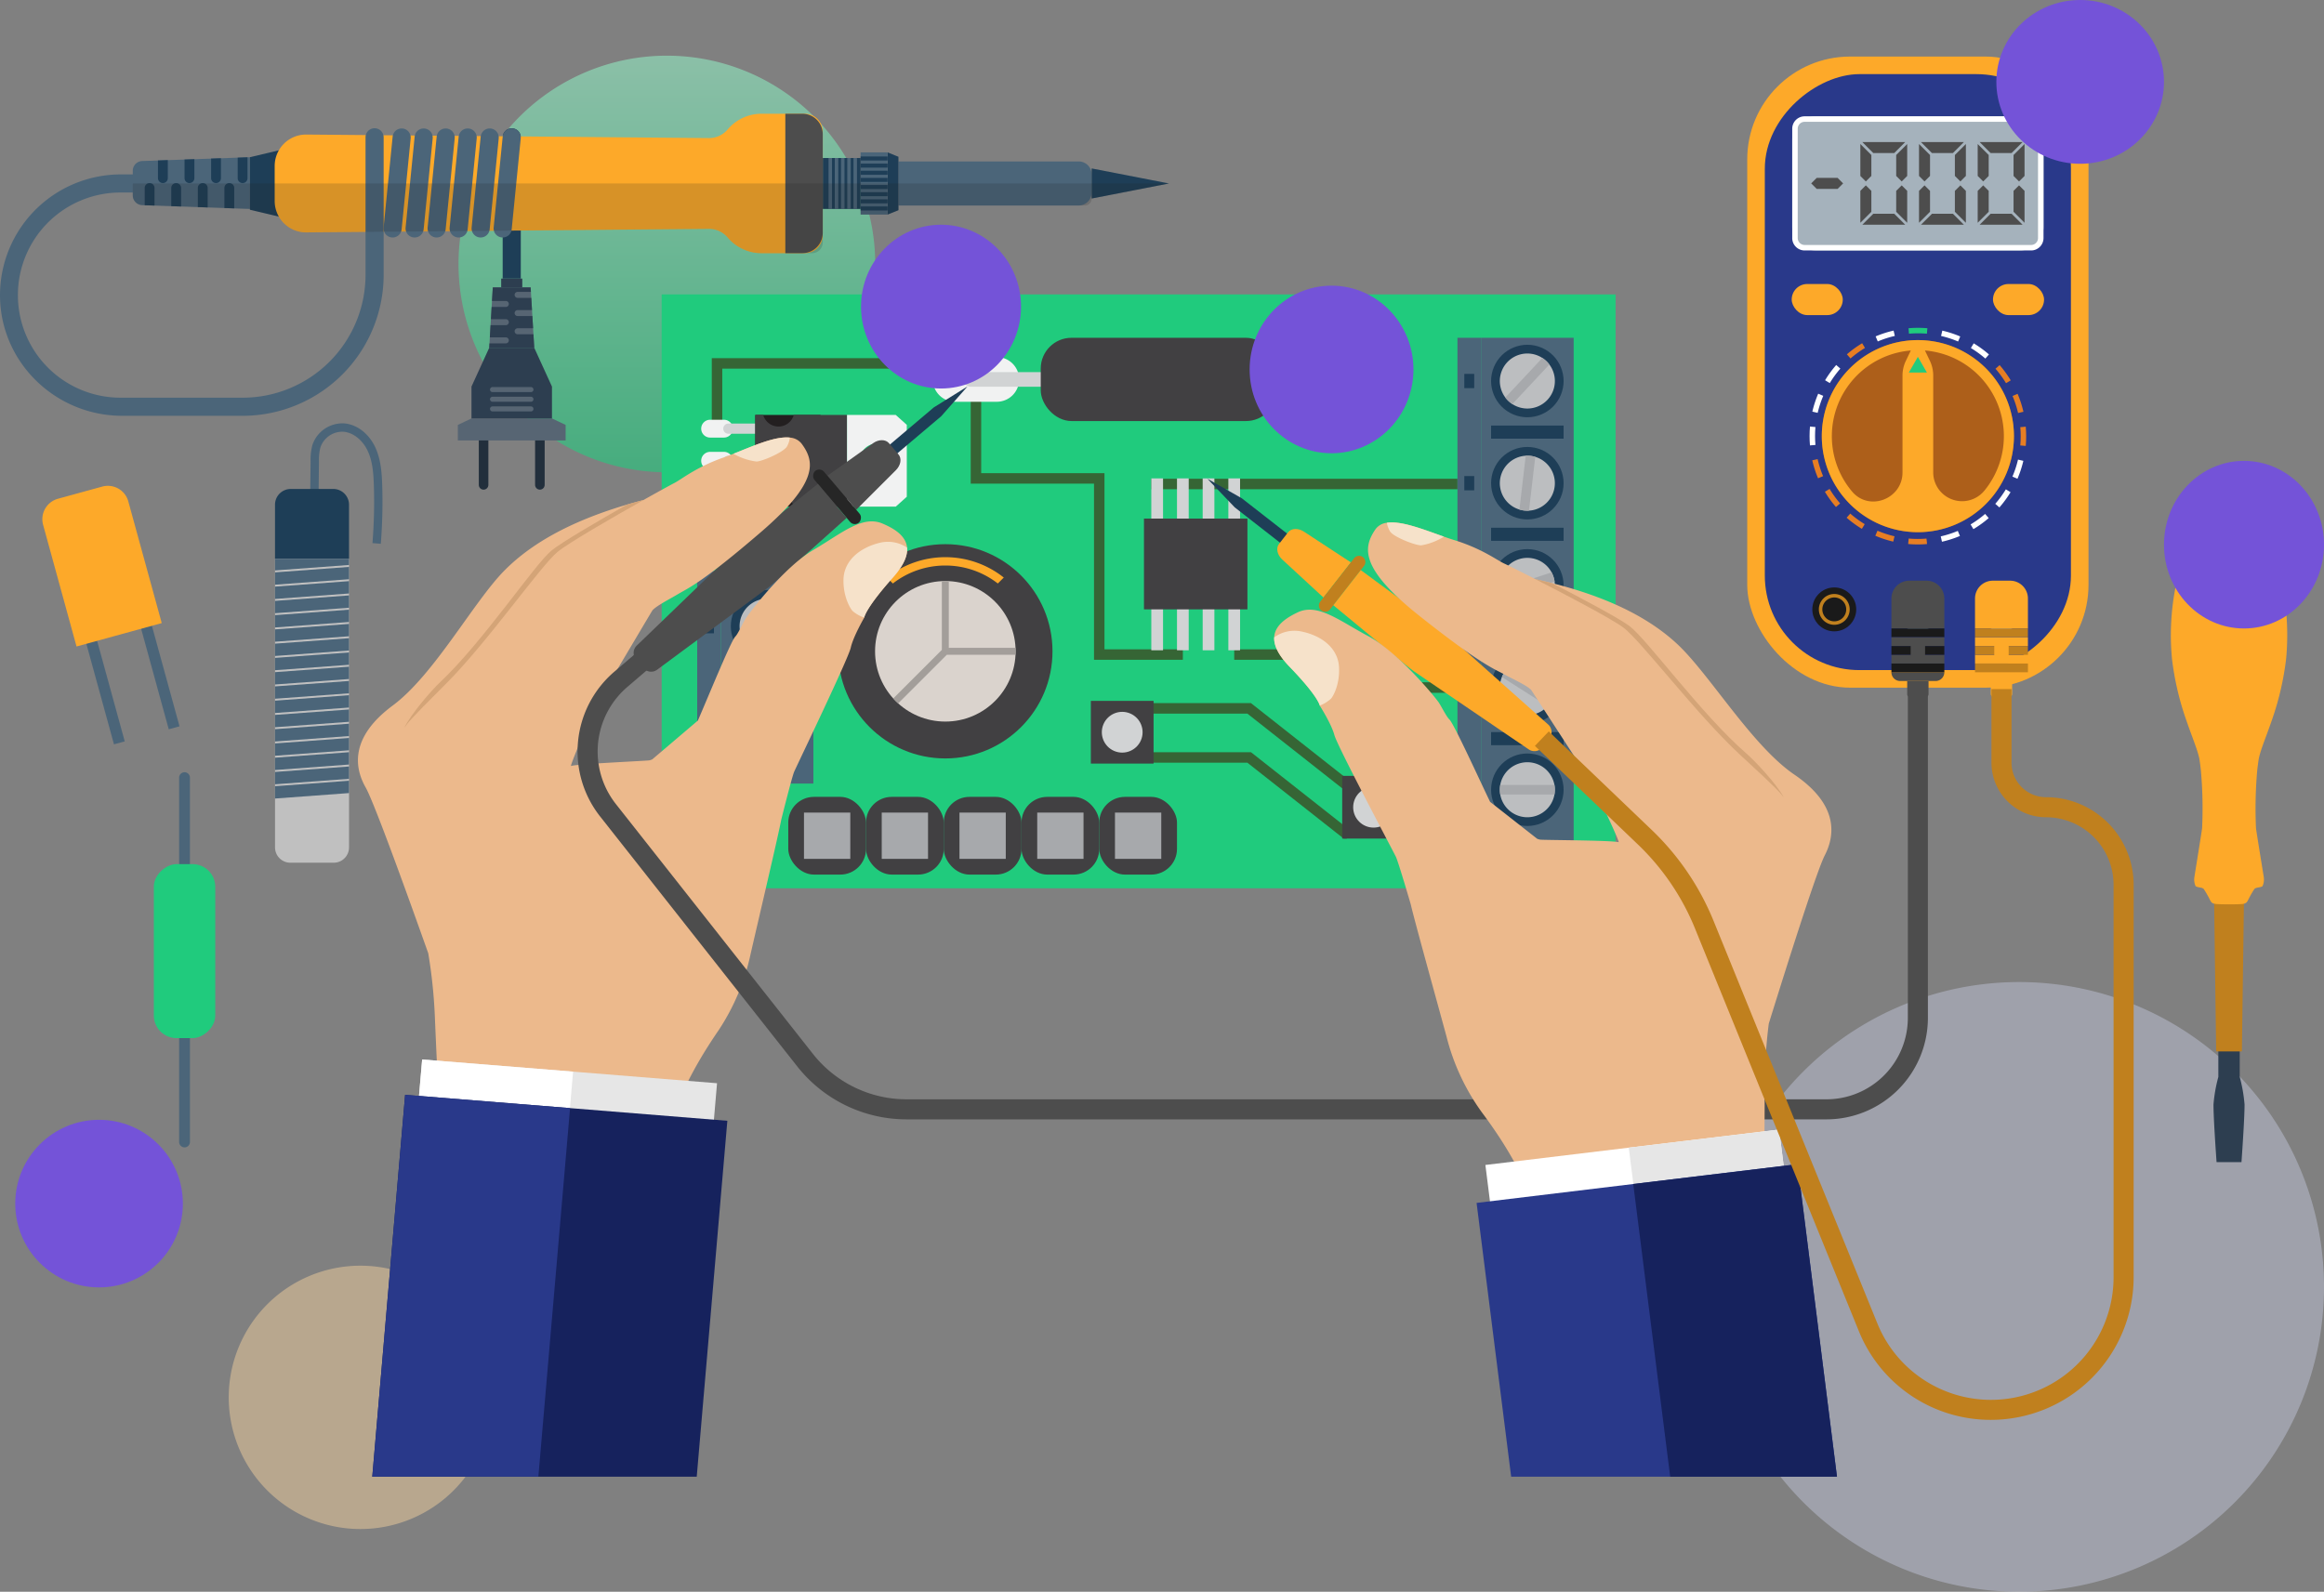 <svg xmlns="http://www.w3.org/2000/svg" xmlns:xlink="http://www.w3.org/1999/xlink" width="610" height="417.904" viewBox="0 0 610 417.904">
  <rect x="0" y="0" width="610" height="417.904" fill="#808080" stroke="none"/>
  <defs>
    <linearGradient id="linear-gradient" x1="0.5" x2="0.5" y2="1" gradientUnits="objectBoundingBox">
      <stop offset="0" stop-color="#93eac2"/>
      <stop offset="1" stop-color="#20cb7d"/>
    </linearGradient>
  </defs>
  <g id="Grupo_163373" data-name="Grupo 163373" transform="translate(-495 -1354.764)">
    <g id="Grupo_163372" data-name="Grupo 163372">
      <path id="Trazado_271446" data-name="Trazado 271446" d="M80.036,0A80.036,80.036,0,1,1,0,80.036,80.036,80.036,0,0,1,80.036,0Z" transform="translate(944.928 1612.597)" fill="#c6cbe2" opacity="0.444" style="mix-blend-mode: multiply;isolation: isolate"/>
      <path id="Trazado_271447" data-name="Trazado 271447" d="M54.689,0A54.689,54.689,0,1,1,0,54.689,54.689,54.689,0,0,1,54.689,0Z" transform="translate(615.349 1369.382)" opacity="0.6" fill="url(#linear-gradient)" style="mix-blend-mode: multiply;isolation: isolate"/>
      <path id="Trazado_271448" data-name="Trazado 271448" d="M34.57,0A34.57,34.57,0,1,1,0,34.57,34.57,34.57,0,0,1,34.57,0Z" transform="translate(555.038 1687.063)" fill="#fed9a0" opacity="0.444" style="mix-blend-mode: multiply;isolation: isolate"/>
    </g>
    <g id="Grupo_163204" data-name="Grupo 163204" transform="translate(0 -21.236)">
      <g id="Grupo_163124" data-name="Grupo 163124" transform="translate(495 1390.849)">
        <g id="Grupo_163128" data-name="Grupo 163128" transform="translate(458.612)">
          <rect id="Rectángulo_299387" data-name="Rectángulo 299387" width="89.576" height="165.696" rx="27" fill="#fda929"/>
          <rect id="Rectángulo_299388" data-name="Rectángulo 299388" width="156.47" height="80.349" rx="24.825" transform="translate(84.963 4.613) rotate(90)" fill="#29398a"/>
          <circle id="Elipse_6496" data-name="Elipse 6496" cx="5.763" cy="5.763" r="5.763" transform="translate(17.082 139.38)" fill="#1a1a1a"/>
          <path id="Trazado_271096" data-name="Trazado 271096" d="M943.146,759.865a4.045,4.045,0,1,0,4.046,4.044A4.045,4.045,0,0,0,943.146,759.865Zm0,7.179a3.134,3.134,0,1,1,3.136-3.135A3.135,3.135,0,0,1,943.146,767.044Z" transform="translate(-920.3 -618.766)" fill="#c0801e"/>
          <circle id="Elipse_6497" data-name="Elipse 6497" cx="5.763" cy="5.763" r="5.763" transform="translate(39.025 139.38)" fill="#9cc4e4"/>
          <circle id="Elipse_6498" data-name="Elipse 6498" cx="5.763" cy="5.763" r="5.763" transform="translate(60.967 139.38)" fill="#9cc4e4"/>
          <rect id="Rectángulo_299389" data-name="Rectángulo 299389" width="13.404" height="8.165" rx="4.082" transform="translate(11.671 59.715)" fill="#fda929"/>
          <rect id="Rectángulo_299390" data-name="Rectángulo 299390" width="13.404" height="8.165" rx="4.082" transform="translate(64.504 59.715)" fill="#fda929"/>
          <circle id="Elipse_6499" data-name="Elipse 6499" cx="25.215" cy="25.215" r="25.215" transform="translate(19.572 74.442)" fill="#ad5f1a"/>
          <path id="Trazado_271097" data-name="Trazado 271097" d="M986.132,733.766c-.838,0-1.684-.037-2.515-.111l.127-1.435a27.274,27.274,0,0,0,4.679.009l.085.716.053.719C987.744,733.732,986.932,733.766,986.132,733.766Z" transform="translate(-941.376 -605.677)" fill="#e77e23"/>
          <path id="Trazado_271098" data-name="Trazado 271098" d="M1000.177,731.252l-.318-1.405a26.831,26.831,0,0,0,4.476-1.437l.559,1.328A28.332,28.332,0,0,1,1000.177,731.252Z" transform="translate(-949.066 -603.873)" fill="#fff"/>
          <path id="Trazado_271099" data-name="Trazado 271099" d="M971.947,731.176a28.321,28.321,0,0,1-4.708-1.544l.567-1.324a26.893,26.893,0,0,0,4.469,1.465Z" transform="translate(-933.622 -603.825)" fill="#e77e23"/>
          <path id="Trazado_271100" data-name="Trazado 271100" d="M1015.474,723.94l-.74-1.236a27.046,27.046,0,0,0,3.81-2.756l.943,1.089A28.508,28.508,0,0,1,1015.474,723.94Z" transform="translate(-956.109 -599.867)" fill="#fff"/>
          <path id="Trazado_271101" data-name="Trazado 271101" d="M956.943,723.78a28.572,28.572,0,0,1-4-2.922l.947-1.085a27.157,27.157,0,0,0,3.8,2.774Z" transform="translate(-926.853 -599.784)" fill="#e77e23"/>
          <path id="Trazado_271102" data-name="Trazado 271102" d="M1028.121,712.441l-1.084-.948a27.256,27.256,0,0,0,2.778-3.8l1.233.747A28.717,28.717,0,0,1,1028.121,712.441Z" transform="translate(-961.934 -594.067)" fill="#fff"/>
          <path id="Trazado_271103" data-name="Trazado 271103" d="M945.013,712.23a28.579,28.579,0,0,1-2.906-4.011l1.236-.74a27.039,27.039,0,0,0,2.76,3.807Z" transform="translate(-921.723 -593.963)" fill="#e77e23"/>
          <path id="Trazado_271104" data-name="Trazado 271104" d="M1036.909,697.89l-1.324-.568a26.949,26.949,0,0,0,1.469-4.467l1.4.328A28.421,28.421,0,0,1,1036.909,697.89Z" transform="translate(-965.981 -587.039)" fill="#fff"/>
          <path id="Trazado_271105" data-name="Trazado 271105" d="M937.333,697.642a28.414,28.414,0,0,1-1.519-4.715l1.405-.32a26.911,26.911,0,0,0,1.441,4.475Z" transform="translate(-918.744 -586.922)" fill="#e77e23"/>
          <path id="Trazado_271106" data-name="Trazado 271106" d="M1040.945,681.5l-1.435-.128c.072-.8.108-1.61.108-2.412,0-.757-.032-1.528-.1-2.292l-.008-.1,1.435-.123.009.1c.067.805.1,1.617.1,2.414C1041.059,679.8,1041.021,680.659,1040.945,681.5Z" transform="translate(-967.84 -579.271)" fill="#e77e23"/>
          <path id="Trazado_271107" data-name="Trazado 271107" d="M934.562,681.324l0-.051c-.067-.8-.1-1.615-.1-2.412,0-.83.036-1.668.108-2.49L936,676.5c-.068.78-.1,1.575-.1,2.364,0,.757.033,1.528.1,2.292l0,.049Z" transform="translate(-918.101 -579.235)" fill="#fff"/>
          <path id="Trazado_271108" data-name="Trazado 271108" d="M1037.1,665.094a26.94,26.94,0,0,0-1.449-4.472l1.326-.562a28.35,28.35,0,0,1,1.527,4.712Z" transform="translate(-966.013 -571.512)" fill="#e77e23"/>
          <path id="Trazado_271109" data-name="Trazado 271109" d="M937.249,665.024l-1.4-.325a28.335,28.335,0,0,1,1.54-4.71l1.325.567A26.9,26.9,0,0,0,937.249,665.024Z" transform="translate(-918.759 -571.478)" fill="#fff"/>
          <path id="Trazado_271110" data-name="Trazado 271110" d="M1029.917,650.491a27.071,27.071,0,0,0-2.766-3.8l1.087-.946a28.431,28.431,0,0,1,2.913,4.005Z" transform="translate(-961.988 -564.734)" fill="#e77e23"/>
          <path id="Trazado_271111" data-name="Trazado 271111" d="M943.438,650.431l-1.233-.744a28.581,28.581,0,0,1,2.919-4l1.086.946A27.228,27.228,0,0,0,943.438,650.431Z" transform="translate(-921.77 -564.706)" fill="#fff"/>
          <path id="Trazado_271112" data-name="Trazado 271112" d="M1018.676,638.887a27.214,27.214,0,0,0-3.8-2.768l.744-1.234a28.69,28.69,0,0,1,4,2.915Z" transform="translate(-956.175 -559.593)" fill="#fff"/>
          <path id="Trazado_271113" data-name="Trazado 271113" d="M954.02,638.836l-.945-1.088a28.514,28.514,0,0,1,4.007-2.911l.742,1.235A27.025,27.025,0,0,0,954.02,638.836Z" transform="translate(-926.916 -559.57)" fill="#e77e23"/>
          <path id="Trazado_271114" data-name="Trazado 271114" d="M1004.486,631.4a26.835,26.835,0,0,0-4.471-1.457l.325-1.4a28.33,28.33,0,0,1,4.71,1.536Z" transform="translate(-949.14 -556.589)" fill="#fff"/>
          <path id="Trazado_271115" data-name="Trazado 271115" d="M967.959,631.38l-.562-1.326a28.342,28.342,0,0,1,4.715-1.523l.321,1.4A26.9,26.9,0,0,0,967.959,631.38Z" transform="translate(-933.697 -556.584)" fill="#fff"/>
          <path id="Trazado_271116" data-name="Trazado 271116" d="M983.912,628.7l-.122-1.436.08-.006a28.681,28.681,0,0,1,4.872.006l-.125,1.435a27.215,27.215,0,0,0-4.631-.005Z" transform="translate(-941.458 -555.936)" fill="#20cb7d"/>
          <path id="Trazado_271117" data-name="Trazado 271117" d="M965.787,633.271A25.214,25.214,0,1,0,991,658.485,25.21,25.21,0,0,0,965.787,633.271Zm-22.579,25.214A22.562,22.562,0,0,1,963.927,636l-1.3,2.726a8.853,8.853,0,0,0-.876,3.836v25.457c0,6.961-8.736,10.339-13.227,5.019A22.477,22.477,0,0,1,943.208,658.485Zm40.075,14.263a7.574,7.574,0,0,1-13.469-4.742V642.56a8.96,8.96,0,0,0-.867-3.836L967.638,636a22.568,22.568,0,0,1,15.646,36.75Z" transform="translate(-920.997 -558.829)" fill="#fda929"/>
          <path id="Rectángulo_299391" data-name="Rectángulo 299391" d="M6.191,0H29.029a6.192,6.192,0,0,1,6.192,6.192V59.767a6.192,6.192,0,0,1-6.192,6.192H6.192A6.192,6.192,0,0,1,0,59.767V6.191A6.191,6.191,0,0,1,6.191,0Z" transform="translate(77.767 15.689) rotate(90)" fill="#a5b2bc"/>
          <path id="Trazado_271118" data-name="Trazado 271118" d="M988.519,521.69H929.08a3.259,3.259,0,0,0-3.256,3.257v28.7a3.26,3.26,0,0,0,3.256,3.261h59.439a3.261,3.261,0,0,0,3.261-3.261v-28.7A3.26,3.26,0,0,0,988.519,521.69Zm1.82,31.958a1.822,1.822,0,0,1-1.82,1.82H929.085a1.819,1.819,0,0,1-1.82-1.82v-28.7a1.815,1.815,0,0,1,1.82-1.815h59.435a1.818,1.818,0,0,1,1.82,1.815Z" transform="translate(-914.014 -506)" fill="#fff"/>
          <path id="Trazado_271119" data-name="Trazado 271119" d="M983.935,645.757l2.38-4.122,2.38,4.122Z" transform="translate(-941.527 -562.789)" fill="#20cb7d"/>
          <g id="Grupo_163127" data-name="Grupo 163127" transform="translate(16.789 22.447)">
            <path id="Trazado_271120" data-name="Trazado 271120" d="M942.216,552.392h-5.493l-1.444,1.444,1.444,1.444h5.493l1.444-1.444Z" transform="translate(-935.279 -542.982)" fill="#4d4d4d"/>
            <g id="Grupo_163124-2" data-name="Grupo 163124" transform="translate(43.702)">
              <path id="Trazado_271121" data-name="Trazado 271121" d="M1019.722,545.323l1.444-1.444v-5.493l-2.888-2.888v8.381Z" transform="translate(-1018.278 -534.984)" fill="#4d4d4d"/>
              <path id="Trazado_271122" data-name="Trazado 271122" d="M1019.254,534.522l2.888,2.888h5.493l2.888-2.888Z" transform="translate(-1018.74 -534.522)" fill="#4d4d4d"/>
              <path id="Trazado_271123" data-name="Trazado 271123" d="M1027.635,570.262h-5.493l-2.888,2.888h11.269Z" transform="translate(-1018.74 -551.443)" fill="#4d4d4d"/>
              <path id="Trazado_271124" data-name="Trazado 271124" d="M1021.166,557.555l-1.444-1.444-1.444,1.444v8.381l2.888-2.888Z" transform="translate(-1018.278 -544.743)" fill="#4d4d4d"/>
              <path id="Trazado_271125" data-name="Trazado 271125" d="M1036.148,543.879l1.444,1.444,1.444-1.444V535.5l-2.888,2.888Z" transform="translate(-1026.739 -534.984)" fill="#4d4d4d"/>
              <path id="Trazado_271126" data-name="Trazado 271126" d="M1037.592,556.111l-1.444,1.444v5.493l2.888,2.888v-8.381Z" transform="translate(-1026.739 -544.743)" fill="#4d4d4d"/>
            </g>
            <g id="Grupo_163125" data-name="Grupo 163125" transform="translate(28.301)">
              <path id="Trazado_271127" data-name="Trazado 271127" d="M990.472,545.323l1.444-1.444v-5.493l-2.888-2.888v8.381Z" transform="translate(-989.028 -534.984)" fill="#4d4d4d"/>
              <path id="Trazado_271128" data-name="Trazado 271128" d="M990,534.522l2.888,2.888h5.493l2.888-2.888Z" transform="translate(-989.49 -534.522)" fill="#4d4d4d"/>
              <path id="Trazado_271129" data-name="Trazado 271129" d="M998.386,570.262h-5.493L990,573.15h11.269Z" transform="translate(-989.49 -551.443)" fill="#4d4d4d"/>
              <path id="Trazado_271130" data-name="Trazado 271130" d="M991.916,557.555l-1.444-1.444-1.444,1.444v8.381l2.888-2.888Z" transform="translate(-989.028 -544.743)" fill="#4d4d4d"/>
              <path id="Trazado_271131" data-name="Trazado 271131" d="M1006.9,543.879l1.444,1.444,1.444-1.444V535.5l-2.888,2.888Z" transform="translate(-997.489 -534.984)" fill="#4d4d4d"/>
              <path id="Trazado_271132" data-name="Trazado 271132" d="M1008.342,556.111l-1.444,1.444v5.493l2.888,2.888v-8.381Z" transform="translate(-997.489 -544.743)" fill="#4d4d4d"/>
            </g>
            <g id="Grupo_163126" data-name="Grupo 163126" transform="translate(12.9)">
              <path id="Trazado_271133" data-name="Trazado 271133" d="M961.222,545.323l1.444-1.444v-5.493l-2.888-2.888v8.381Z" transform="translate(-959.778 -534.984)" fill="#4d4d4d"/>
              <path id="Trazado_271134" data-name="Trazado 271134" d="M960.755,534.522l2.888,2.888h5.493l2.888-2.888Z" transform="translate(-960.24 -534.522)" fill="#4d4d4d"/>
              <path id="Trazado_271135" data-name="Trazado 271135" d="M969.136,570.262h-5.493l-2.888,2.888h11.269Z" transform="translate(-960.24 -551.443)" fill="#4d4d4d"/>
              <path id="Trazado_271136" data-name="Trazado 271136" d="M962.666,557.555l-1.444-1.444-1.444,1.444v8.381l2.888-2.888Z" transform="translate(-959.778 -544.743)" fill="#4d4d4d"/>
              <path id="Trazado_271137" data-name="Trazado 271137" d="M977.648,543.879l1.444,1.444,1.444-1.444V535.5l-2.888,2.888Z" transform="translate(-968.239 -534.984)" fill="#4d4d4d"/>
              <path id="Trazado_271138" data-name="Trazado 271138" d="M979.093,556.111l-1.444,1.444v5.493l2.888,2.888v-8.381Z" transform="translate(-968.239 -544.743)" fill="#4d4d4d"/>
            </g>
          </g>
          <path id="Rectángulo_299392" data-name="Rectángulo 299392" d="M4.675,0H9.212a4.675,4.675,0,0,1,4.675,4.675v7.867a0,0,0,0,1,0,0H0a0,0,0,0,1,0,0V4.675A4.675,4.675,0,0,1,4.675,0Z" transform="translate(59.787 137.608)" fill="#fda929"/>
          <rect id="Rectángulo_299393" data-name="Rectángulo 299393" width="13.887" height="2.293" transform="translate(59.787 150.15)" fill="#c0801e"/>
          <rect id="Rectángulo_299394" data-name="Rectángulo 299394" width="13.887" height="2.293" transform="translate(59.787 152.479)" fill="#fda929"/>
          <rect id="Rectángulo_299395" data-name="Rectángulo 299395" width="13.887" height="2.293" transform="translate(59.787 157.064)" fill="#fda929"/>
          <path id="Rectángulo_299396" data-name="Rectángulo 299396" d="M0,0H13.887a0,0,0,0,1,0,0V0a2.293,2.293,0,0,1-2.293,2.293h-9.3A2.293,2.293,0,0,1,0,0V0A0,0,0,0,1,0,0Z" transform="translate(59.787 161.65)" fill="#fda929"/>
          <rect id="Rectángulo_299397" data-name="Rectángulo 299397" width="13.887" height="2.293" transform="translate(59.787 154.772)" fill="#c0801e"/>
          <rect id="Rectángulo_299398" data-name="Rectángulo 299398" width="13.887" height="2.293" transform="translate(59.787 159.357)" fill="#c0801e"/>
          <rect id="Rectángulo_299399" data-name="Rectángulo 299399" width="3.777" height="2.973" transform="translate(64.842 154.432)" fill="#fda929"/>
          <path id="Rectángulo_299400" data-name="Rectángulo 299400" d="M0,0H5.6a0,0,0,0,1,0,0V3.395a.873.873,0,0,1-.873.873H.873A.873.873,0,0,1,0,3.395V0A0,0,0,0,1,0,0Z" transform="translate(63.93 163.942)" fill="#fda929"/>
          <path id="Rectángulo_299401" data-name="Rectángulo 299401" d="M4.675,0H9.212a4.675,4.675,0,0,1,4.675,4.675v7.867a0,0,0,0,1,0,0H0a0,0,0,0,1,0,0V4.675A4.675,4.675,0,0,1,4.675,0Z" transform="translate(37.844 137.608)" fill="#4d4d4d"/>
          <rect id="Rectángulo_299402" data-name="Rectángulo 299402" width="13.887" height="2.293" transform="translate(37.844 150.15)" fill="#1a1a1a"/>
          <rect id="Rectángulo_299403" data-name="Rectángulo 299403" width="13.887" height="2.293" transform="translate(37.844 152.479)" fill="#4d4d4d"/>
          <rect id="Rectángulo_299404" data-name="Rectángulo 299404" width="13.887" height="2.293" transform="translate(37.844 157.064)" fill="#4d4d4d"/>
          <path id="Rectángulo_299405" data-name="Rectángulo 299405" d="M0,0H13.887a0,0,0,0,1,0,0V0a2.293,2.293,0,0,1-2.293,2.293h-9.3A2.293,2.293,0,0,1,0,0V0A0,0,0,0,1,0,0Z" transform="translate(37.844 161.65)" fill="#4d4d4d"/>
          <rect id="Rectángulo_299406" data-name="Rectángulo 299406" width="13.887" height="2.293" transform="translate(37.844 154.772)" fill="#1a1a1a"/>
          <rect id="Rectángulo_299407" data-name="Rectángulo 299407" width="13.887" height="2.293" transform="translate(37.844 159.357)" fill="#1a1a1a"/>
          <rect id="Rectángulo_299408" data-name="Rectángulo 299408" width="3.777" height="2.973" transform="translate(42.899 154.432)" fill="#4d4d4d"/>
          <path id="Rectángulo_299409" data-name="Rectángulo 299409" d="M0,0H5.6a0,0,0,0,1,0,0V3.46a.808.808,0,0,1-.808.808H.808A.808.808,0,0,1,0,3.46V0A0,0,0,0,1,0,0Z" transform="translate(41.988 163.942)" fill="#4d4d4d"/>
        </g>
        <g id="Grupo_163163" data-name="Grupo 163163" transform="translate(173.673 62.447)">
          <rect id="Rectángulo_299410" data-name="Rectángulo 299410" width="250.382" height="155.916" transform="translate(0 0)" fill="#20cb7d"/>
          <g id="Grupo_163131" data-name="Grupo 163131" transform="translate(9.326 72.625)">
            <rect id="Rectángulo_299411" data-name="Rectángulo 299411" width="24.305" height="55.796" transform="translate(6.191)" fill="#4b6579"/>
            <rect id="Rectángulo_299412" data-name="Rectángulo 299412" width="6.191" height="55.796" fill="#4b6579"/>
            <rect id="Rectángulo_299413" data-name="Rectángulo 299413" width="19.031" height="3.439" transform="translate(8.828 26.179)" fill="#1e3e57"/>
            <circle id="Elipse_6500" data-name="Elipse 6500" cx="9.515" cy="9.515" r="9.515" transform="translate(8.828 4.969)" fill="#1e3e57"/>
            <circle id="Elipse_6501" data-name="Elipse 6501" cx="9.515" cy="9.515" r="9.515" transform="translate(8.828 31.796)" fill="#1e3e57"/>
            <g id="Grupo_163129" data-name="Grupo 163129" transform="translate(11.125 7.266)">
              <path id="Trazado_271139" data-name="Trazado 271139" d="M413.985,764.988a7.128,7.128,0,0,1,.69,1.061,7.224,7.224,0,0,1-11.2,8.765,7.3,7.3,0,0,1-1.554-1.987,7.224,7.224,0,0,1,11.2-8.765A7.085,7.085,0,0,1,413.985,764.988Z" transform="translate(-401.078 -762.22)" fill="#bcbec0"/>
              <path id="Trazado_271140" data-name="Trazado 271140" d="M414.74,766.645a7.131,7.131,0,0,1,.69,1.061l-11.2,8.765a7.307,7.307,0,0,1-1.554-1.987l11.2-8.765A7.093,7.093,0,0,1,414.74,766.645Z" transform="translate(-401.833 -763.877)" fill="#a7a9ac"/>
            </g>
            <g id="Grupo_163130" data-name="Grupo 163130" transform="translate(11.123 34.09)">
              <path id="Trazado_271141" data-name="Trazado 271141" d="M414.725,823.674a7.14,7.14,0,0,1-.672,1.073,7.224,7.224,0,0,1-12.665-6.477,7.309,7.309,0,0,1,1.148-2.246A7.224,7.224,0,0,1,415.2,822.5,7.071,7.071,0,0,1,414.725,823.674Z" transform="translate(-401.074 -813.164)" fill="#bcbec0"/>
              <path id="Trazado_271142" data-name="Trazado 271142" d="M415.007,826.245a7.147,7.147,0,0,1-.672,1.073l-12.665-6.477a7.31,7.31,0,0,1,1.148-2.246l12.665,6.477A7.071,7.071,0,0,1,415.007,826.245Z" transform="translate(-401.356 -815.735)" fill="#a7a9ac"/>
            </g>
            <rect id="Rectángulo_299414" data-name="Rectángulo 299414" width="2.599" height="3.745" transform="translate(1.796 39.439)" fill="#1e3e57"/>
            <rect id="Rectángulo_299415" data-name="Rectángulo 299415" width="2.599" height="3.745" transform="translate(1.796 12.612)" fill="#1e3e57"/>
          </g>
          <g id="Grupo_163132" data-name="Grupo 163132" transform="translate(46.332 65.576)">
            <circle id="Elipse_6502" data-name="Elipse 6502" cx="28.126" cy="28.126" r="28.126" fill="#414042"/>
            <path id="Trazado_271143" data-name="Trazado 271143" d="M489.853,743.7a22.387,22.387,0,0,1,13.775,4.719l1.563-1.563a24.667,24.667,0,0,0-30.679,0l1.563,1.564A22.368,22.368,0,0,1,489.853,743.7Z" transform="translate(-461.727 -738.096)" fill="#fda929"/>
            <circle id="Elipse_6503" data-name="Elipse 6503" cx="18.446" cy="18.446" r="18.446" transform="translate(9.68 9.68)" fill="#dad3cd"/>
            <path id="Trazado_271144" data-name="Trazado 271144" d="M509.771,772.783H491.732L478.976,785.54c-.227-.2-.447-.411-.664-.628s-.426-.436-.628-.664l12.757-12.756,0-18.037a16.671,16.671,0,0,1,1.823,0l0,17.5h17.5A17.918,17.918,0,0,1,509.771,772.783Z" transform="translate(-463.229 -743.743)" fill="#a39e9a"/>
          </g>
          <g id="Grupo_163133" data-name="Grupo 163133" transform="translate(33.23 131.917)">
            <rect id="Rectángulo_299416" data-name="Rectángulo 299416" width="20.407" height="20.407" rx="6.75" fill="#414042"/>
            <rect id="Rectángulo_299417" data-name="Rectángulo 299417" width="12.152" height="12.152" transform="translate(16.279 4.127) rotate(90)" fill="#a7a9ac"/>
          </g>
          <g id="Grupo_163134" data-name="Grupo 163134" transform="translate(53.637 131.917)">
            <rect id="Rectángulo_299418" data-name="Rectángulo 299418" width="20.407" height="20.407" rx="6.75" fill="#414042"/>
            <rect id="Rectángulo_299419" data-name="Rectángulo 299419" width="12.152" height="12.152" transform="translate(16.279 4.127) rotate(90)" fill="#a7a9ac"/>
          </g>
          <g id="Grupo_163135" data-name="Grupo 163135" transform="translate(74.043 131.917)">
            <rect id="Rectángulo_299420" data-name="Rectángulo 299420" width="20.407" height="20.407" rx="6.75" fill="#414042"/>
            <rect id="Rectángulo_299421" data-name="Rectángulo 299421" width="12.152" height="12.152" transform="translate(16.279 4.127) rotate(90)" fill="#a7a9ac"/>
          </g>
          <g id="Grupo_163136" data-name="Grupo 163136" transform="translate(94.45 131.917)">
            <rect id="Rectángulo_299422" data-name="Rectángulo 299422" width="20.407" height="20.407" rx="6.75" fill="#414042"/>
            <rect id="Rectángulo_299423" data-name="Rectángulo 299423" width="12.152" height="12.152" transform="translate(16.279 4.127) rotate(90)" fill="#a7a9ac"/>
          </g>
          <g id="Grupo_163137" data-name="Grupo 163137" transform="translate(114.856 131.917)">
            <rect id="Rectángulo_299424" data-name="Rectángulo 299424" width="20.407" height="20.407" rx="6.75" fill="#414042"/>
            <rect id="Rectángulo_299425" data-name="Rectángulo 299425" width="12.152" height="12.152" transform="translate(16.279 4.127) rotate(90)" fill="#a7a9ac"/>
          </g>
          <g id="Grupo_163145" data-name="Grupo 163145" transform="translate(112.651 106.716)">
            <g id="Grupo_163140" data-name="Grupo 163140" transform="translate(14.498 0.59)">
              <g id="Grupo_163139" data-name="Grupo 163139">
                <g id="Grupo_163138" data-name="Grupo 163138">
                  <path id="Trazado_271145" data-name="Trazado 271145" d="M603.72,817.036v-2.752h27.533l26.527,20.907-1.7,2.161L630.3,817.036Z" transform="translate(-603.72 -814.284)" fill="#366535"/>
                </g>
              </g>
            </g>
            <g id="Grupo_163144" data-name="Grupo 163144" transform="translate(0 0)">
              <g id="Grupo_163141" data-name="Grupo 163141" transform="translate(14.498 13.469)">
                <path id="Trazado_271146" data-name="Trazado 271146" d="M656.378,861.426h-.793l-.39-.307L630.3,841.5H603.72v-2.751h27.533l23.942,18.87,2.586,2.036Z" transform="translate(-603.72 -838.744)" fill="#366535"/>
              </g>
              <g id="Grupo_163142" data-name="Grupo 163142" transform="translate(65.975 19.69)">
                <rect id="Rectángulo_299426" data-name="Rectángulo 299426" width="16.462" height="16.462" transform="translate(16.462 0) rotate(90)" fill="#414042"/>
                <circle id="Elipse_6504" data-name="Elipse 6504" cx="5.35" cy="5.35" r="5.35" transform="translate(2.881 2.881)" fill="#d1d3d4"/>
              </g>
              <g id="Grupo_163143" data-name="Grupo 163143">
                <rect id="Rectángulo_299427" data-name="Rectángulo 299427" width="16.462" height="16.462" transform="translate(16.462 0) rotate(90)" fill="#414042"/>
                <circle id="Elipse_6505" data-name="Elipse 6505" cx="5.35" cy="5.35" r="5.35" transform="translate(1.216 11.065) rotate(-67)" fill="#d1d3d4"/>
              </g>
            </g>
          </g>
          <g id="Grupo_163147" data-name="Grupo 163147" transform="translate(128.523 48.4)">
            <g id="Grupo_163146" data-name="Grupo 163146">
              <rect id="Rectángulo_299428" data-name="Rectángulo 299428" width="80.359" height="2.751" fill="#366535"/>
            </g>
          </g>
          <g id="Grupo_163148" data-name="Grupo 163148" transform="translate(81.121 22.318)">
            <path id="Trazado_271147" data-name="Trazado 271147" d="M571.983,726.487H548.662V680.236H516.3V652.875h2.751v24.61h32.36v46.251h20.569Z" transform="translate(-516.303 -652.875)" fill="#366535"/>
          </g>
          <g id="Grupo_163149" data-name="Grupo 163149" transform="translate(13.154 16.738)">
            <path id="Trazado_271148" data-name="Trazado 271148" d="M389.971,659.45H387.22V642.278h69.343v2.752H389.971Z" transform="translate(-387.22 -642.278)" fill="#366535"/>
          </g>
          <g id="Grupo_163150" data-name="Grupo 163150" transform="translate(150.283 93.178)">
            <path id="Trazado_271149" data-name="Trazado 271149" d="M709.348,798.869H677.2V790.2H647.654v-2.751h32.3v8.664h29.391Z" transform="translate(-647.654 -787.453)" fill="#366535"/>
          </g>
          <g id="Grupo_163156" data-name="Grupo 163156" transform="translate(208.881 10.282)">
            <rect id="Rectángulo_299429" data-name="Rectángulo 299429" width="24.305" height="133.14" transform="translate(6.191 1.106)" fill="#4b6579"/>
            <rect id="Rectángulo_299430" data-name="Rectángulo 299430" width="6.191" height="133.14" transform="translate(6.191 134.246) rotate(180)" fill="#4b6579"/>
            <rect id="Rectángulo_299431" data-name="Rectángulo 299431" width="19.031" height="3.439" transform="translate(8.828 24.15)" fill="#1e3e57"/>
            <rect id="Rectángulo_299432" data-name="Rectángulo 299432" width="19.031" height="3.439" transform="translate(8.828 50.976)" fill="#1e3e57"/>
            <rect id="Rectángulo_299433" data-name="Rectángulo 299433" width="19.031" height="3.439" transform="translate(8.828 77.803)" fill="#1e3e57"/>
            <rect id="Rectángulo_299434" data-name="Rectángulo 299434" width="19.031" height="3.439" transform="translate(8.828 104.63)" fill="#1e3e57"/>
            <circle id="Elipse_6506" data-name="Elipse 6506" cx="9.515" cy="9.515" r="9.515" transform="translate(5.887 17.548) rotate(-67.236)" fill="#1e3e57"/>
            <circle id="Elipse_6507" data-name="Elipse 6507" cx="9.515" cy="9.515" r="9.515" transform="translate(8.828 29.767)" fill="#1e3e57"/>
            <circle id="Elipse_6508" data-name="Elipse 6508" cx="9.515" cy="9.515" r="9.515" transform="translate(8.828 56.594)" fill="#1e3e57"/>
            <circle id="Elipse_6509" data-name="Elipse 6509" cx="9.515" cy="9.515" r="9.515" transform="translate(8.828 83.421)" fill="#1e3e57"/>
            <circle id="Elipse_6510" data-name="Elipse 6510" cx="9.515" cy="9.515" r="9.515" transform="translate(8.828 110.247)" fill="#1e3e57"/>
            <g id="Grupo_163151" data-name="Grupo 163151" transform="translate(11.125 5.238)">
              <path id="Trazado_271150" data-name="Trazado 271150" d="M782.357,652.458a7.13,7.13,0,0,1-.846-.942,7.224,7.224,0,0,1,9.716-10.39,7.268,7.268,0,0,1,1.842,1.723,7.223,7.223,0,0,1-9.716,10.39A7.121,7.121,0,0,1,782.357,652.458Z" transform="translate(-780.072 -639.964)" fill="#bcbec0"/>
              <path id="Trazado_271151" data-name="Trazado 271151" d="M783.651,653.5a7.154,7.154,0,0,1-.846-.942l9.716-10.39a7.267,7.267,0,0,1,1.842,1.723l-9.716,10.39A7.138,7.138,0,0,1,783.651,653.5Z" transform="translate(-781.366 -641.009)" fill="#a7a9ac"/>
            </g>
            <g id="Grupo_163152" data-name="Grupo 163152" transform="translate(11.12 32.059)">
              <path id="Trazado_271152" data-name="Trazado 271152" d="M786.447,705.3a7.1,7.1,0,0,1-1.239-.255,7.224,7.224,0,0,1,1.651-14.129,7.286,7.286,0,0,1,2.505.293,7.224,7.224,0,0,1-1.651,14.129A7.119,7.119,0,0,1,786.447,705.3Z" transform="translate(-780.063 -690.903)" fill="#bcbec0"/>
              <path id="Trazado_271153" data-name="Trazado 271153" d="M791.073,705.3a7.1,7.1,0,0,1-1.24-.255l1.651-14.129a7.284,7.284,0,0,1,2.505.293l-1.651,14.129A7.119,7.119,0,0,1,791.073,705.3Z" transform="translate(-784.689 -690.903)" fill="#a7a9ac"/>
            </g>
            <g id="Grupo_163153" data-name="Grupo 163153" transform="translate(11.12 58.887)">
              <path id="Trazado_271154" data-name="Trazado 271154" d="M794.152,746.836a7.136,7.136,0,0,1,.286,1.233,7.224,7.224,0,0,1-13.523,4.413,7.268,7.268,0,0,1-.782-2.4,7.224,7.224,0,0,1,13.523-4.413A7.142,7.142,0,0,1,794.152,746.836Z" transform="translate(-780.063 -741.854)" fill="#bcbec0"/>
              <path id="Trazado_271155" data-name="Trazado 271155" d="M794.215,750.269a7.119,7.119,0,0,1,.286,1.233l-13.523,4.413a7.27,7.27,0,0,1-.782-2.4l13.523-4.413A7.127,7.127,0,0,1,794.215,750.269Z" transform="translate(-780.126 -745.286)" fill="#a7a9ac"/>
            </g>
            <g id="Grupo_163154" data-name="Grupo 163154" transform="translate(11.124 85.716)">
              <path id="Trazado_271156" data-name="Trazado 271156" d="M793.381,803.908a7.162,7.162,0,0,1-.77,1,7.224,7.224,0,0,1-12-7.642,7.28,7.28,0,0,1,1.355-2.127,7.223,7.223,0,0,1,11.414,8.764Z" transform="translate(-780.07 -792.809)" fill="#bcbec0"/>
              <path id="Trazado_271157" data-name="Trazado 271157" d="M793.87,806.008a7.15,7.15,0,0,1-.77,1l-12-7.642a7.279,7.279,0,0,1,1.355-2.127l12,7.641A7.185,7.185,0,0,1,793.87,806.008Z" transform="translate(-780.558 -794.909)" fill="#a7a9ac"/>
            </g>
            <g id="Grupo_163155" data-name="Grupo 163155" transform="translate(11.121 112.54)">
              <path id="Trazado_271158" data-name="Trazado 271158" d="M794.509,850.975a7.143,7.143,0,0,1-.11,1.261,7.223,7.223,0,0,1-14.225,0,7.281,7.281,0,0,1,0-2.522,7.224,7.224,0,0,1,14.225,0A7.152,7.152,0,0,1,794.509,850.975Z" transform="translate(-780.064 -843.752)" fill="#bcbec0"/>
              <path id="Trazado_271159" data-name="Trazado 271159" d="M794.509,856.335a7.142,7.142,0,0,1-.11,1.261H780.174a7.28,7.28,0,0,1,0-2.522H794.4A7.152,7.152,0,0,1,794.509,856.335Z" transform="translate(-780.064 -849.113)" fill="#a7a9ac"/>
            </g>
            <rect id="Rectángulo_299435" data-name="Rectángulo 299435" width="2.599" height="3.745" transform="translate(1.796 117.89)" fill="#1e3e57"/>
            <rect id="Rectángulo_299436" data-name="Rectángulo 299436" width="2.599" height="3.745" transform="translate(1.796 91.064)" fill="#1e3e57"/>
            <rect id="Rectángulo_299437" data-name="Rectángulo 299437" width="2.599" height="3.745" transform="translate(1.796 64.237)" fill="#1e3e57"/>
            <rect id="Rectángulo_299438" data-name="Rectángulo 299438" width="2.599" height="3.745" transform="translate(1.796 37.41)" fill="#1e3e57"/>
            <rect id="Rectángulo_299439" data-name="Rectángulo 299439" width="2.599" height="3.745" transform="translate(1.796 10.584)" fill="#1e3e57"/>
          </g>
          <g id="Grupo_163158" data-name="Grupo 163158" transform="translate(71.163 11.388)">
            <g id="Grupo_163157" data-name="Grupo 163157" transform="translate(0 5.06)">
              <path id="Trazado_271160" data-name="Trazado 271160" d="M514.188,653.466H503.259a5.87,5.87,0,0,1-5.87-5.869h0a5.87,5.87,0,0,1,5.87-5.87h10.929a5.87,5.87,0,0,1,5.869,5.87h0A5.869,5.869,0,0,1,514.188,653.466Z" transform="translate(-497.389 -641.727)" fill="#f1f2f2"/>
              <path id="Trazado_271161" data-name="Trazado 271161" d="M696.389,653.466H685.459a5.869,5.869,0,0,1-5.869-5.869h0a5.87,5.87,0,0,1,5.869-5.87h10.929a5.87,5.87,0,0,1,5.87,5.87h0A5.87,5.87,0,0,1,696.389,653.466Z" transform="translate(-583.654 -641.727)" fill="#f1f2f2"/>
            </g>
            <path id="Trazado_271162" data-name="Trazado 271162" d="M537.862,653.068H514.688a1.923,1.923,0,0,1-1.923-1.922h0a1.923,1.923,0,0,1,1.923-1.923h23.174Z" transform="translate(-504.669 -640.216)" fill="#d1d3d4"/>
            <path id="Trazado_271163" data-name="Trazado 271163" d="M682.008,653.068H658.833v-3.845h23.175a1.923,1.923,0,0,1,1.922,1.923h0A1.923,1.923,0,0,1,682.008,653.068Z" transform="translate(-573.826 -640.216)" fill="#d1d3d4"/>
            <rect id="Rectángulo_299440" data-name="Rectángulo 299440" width="61.933" height="21.859" rx="8.072" transform="translate(28.336)" fill="#414042"/>
          </g>
          <g id="Grupo_163161" data-name="Grupo 163161" transform="translate(126.593 48.303)">
            <g id="Grupo_163159" data-name="Grupo 163159" transform="translate(1.929 32.969)">
              <rect id="Rectángulo_299441" data-name="Rectángulo 299441" width="3.077" height="12.162" fill="#d1d3d4"/>
              <rect id="Rectángulo_299442" data-name="Rectángulo 299442" width="3.077" height="12.162" transform="translate(6.74)" fill="#d1d3d4"/>
              <rect id="Rectángulo_299443" data-name="Rectángulo 299443" width="3.077" height="12.162" transform="translate(13.481)" fill="#d1d3d4"/>
              <rect id="Rectángulo_299444" data-name="Rectángulo 299444" width="3.077" height="12.162" transform="translate(20.221)" fill="#d1d3d4"/>
            </g>
            <g id="Grupo_163160" data-name="Grupo 163160" transform="translate(1.929)">
              <rect id="Rectángulo_299445" data-name="Rectángulo 299445" width="3.077" height="12.162" fill="#d1d3d4"/>
              <rect id="Rectángulo_299446" data-name="Rectángulo 299446" width="3.077" height="12.162" transform="translate(6.74)" fill="#d1d3d4"/>
              <rect id="Rectángulo_299447" data-name="Rectángulo 299447" width="3.077" height="12.162" transform="translate(13.481)" fill="#d1d3d4"/>
              <rect id="Rectángulo_299448" data-name="Rectángulo 299448" width="3.077" height="12.162" transform="translate(20.221)" fill="#d1d3d4"/>
            </g>
            <rect id="Rectángulo_299449" data-name="Rectángulo 299449" width="27.157" height="23.836" transform="translate(0 10.55)" fill="#414042"/>
          </g>
          <g id="Grupo_163162" data-name="Grupo 163162" transform="translate(10.377 31.641)">
            <path id="Trazado_271164" data-name="Trazado 271164" d="M381.945,675.325h0a2.341,2.341,0,0,1,2.342-2.341h3.623a2.341,2.341,0,0,1,2.341,2.341h0a2.342,2.342,0,0,1-2.341,2.342h-3.623A2.342,2.342,0,0,1,381.945,675.325Z" transform="translate(-381.945 -671.72)" fill="#f1f2f2"/>
            <path id="Trazado_271165" data-name="Trazado 271165" d="M381.945,691.346h0A2.342,2.342,0,0,1,384.287,689h3.623a2.341,2.341,0,0,1,2.341,2.341h0a2.341,2.341,0,0,1-2.341,2.341h-3.623A2.341,2.341,0,0,1,381.945,691.346Z" transform="translate(-381.945 -679.305)" fill="#f1f2f2"/>
            <path id="Trazado_271166" data-name="Trazado 271166" d="M381.945,707.366h0a2.341,2.341,0,0,1,2.342-2.341h3.623a2.341,2.341,0,0,1,2.341,2.341h0a2.341,2.341,0,0,1-2.341,2.341h-3.623A2.341,2.341,0,0,1,381.945,707.366Z" transform="translate(-381.945 -686.89)" fill="#f1f2f2"/>
            <path id="Trazado_271167" data-name="Trazado 271167" d="M392.956,676.227h0a1.337,1.337,0,0,1,1.337-1.337h8.139v2.675h-8.139A1.337,1.337,0,0,1,392.956,676.227Z" transform="translate(-387.158 -672.622)" fill="#d1d3d4"/>
            <path id="Trazado_271168" data-name="Trazado 271168" d="M392.956,692.248h0a1.337,1.337,0,0,1,1.337-1.338h8.139v2.676h-8.139A1.338,1.338,0,0,1,392.956,692.248Z" transform="translate(-387.158 -680.207)" fill="#d1d3d4"/>
            <path id="Trazado_271169" data-name="Trazado 271169" d="M392.956,708.268h0a1.337,1.337,0,0,1,1.337-1.338h8.139v2.676h-8.139A1.338,1.338,0,0,1,392.956,708.268Z" transform="translate(-387.158 -687.792)" fill="#d1d3d4"/>
            <rect id="Rectángulo_299450" data-name="Rectángulo 299450" width="24.082" height="17.131" transform="translate(31.328 0) rotate(90)" fill="#231f20"/>
            <path id="Trazado_271170" data-name="Trazado 271170" d="M415,691.619a4.158,4.158,0,0,0-4.009,3.045h-2.085V670.583h2.085a4.161,4.161,0,0,0,8.018,0H432.99v24.081H419.011A4.159,4.159,0,0,0,415,691.619Z" transform="translate(-394.711 -670.583)" fill="#414042"/>
            <path id="Trazado_271171" data-name="Trazado 271171" d="M467.426,670.584H454.642v24.082h12.784l2.9-2.6V673.186Zm-9.477,12.041a4.534,4.534,0,1,1,4.534,4.534A4.534,4.534,0,0,1,457.95,682.625Z" transform="translate(-416.364 -670.583)" fill="#f1f2f2"/>
          </g>
        </g>
        <g id="Grupo_163165" data-name="Grupo 163165" transform="translate(569.759 119.816)">
          <path id="Trazado_271172" data-name="Trazado 271172" d="M1142.708,941.8v-8.25h-.774l.42-57.208h-4.9l.421,57.208h-.774v8.25a39.459,39.459,0,0,0-1.273,7.23c-.014,3.163.533,11.3.806,15.148h6.538c.272-3.842.819-11.984.806-15.149A39.478,39.478,0,0,0,1142.708,941.8Z" transform="translate(-1124.592 -793.729)" fill="#2d3e50"/>
          <path id="Trazado_271173" data-name="Trazado 271173" d="M1143.234,952.491h-6.366a.194.194,0,0,1-.194-.192l-.537-39.247h7.827l-.537,39.247A.194.194,0,0,1,1143.234,952.491Z" transform="translate(-1124.736 -811.111)" fill="#c0801e"/>
          <g id="Grupo_163164" data-name="Grupo 163164" transform="translate(0 0)">
            <path id="Trazado_271174" data-name="Trazado 271174" d="M1129.8,719.445c-9.507.007-12.01,11.465-12.32,12.653a.011.011,0,0,1-.015,0,65.942,65.942,0,0,0-2.64,25.661,74.914,74.914,0,0,0,3.729,16.026c1.528,4.477,2.995,7.881,3.442,10.142.075.363.355,2.473.416,3.154a112.937,112.937,0,0,1,.318,15.156c-.288,2.088-1.868,11.761-2,12.683a4.209,4.209,0,0,0,.28,2.488c.348.408,1.792.295,2.156.779a25.863,25.863,0,0,1,1.444,2.488c.461.9.567,1.308,1.724,1.437.567.068,2.019.1,3.472.1s2.9-.03,3.479-.091c1.15-.136,1.263-.552,1.717-1.444a25.809,25.809,0,0,1,1.444-2.488c.363-.484,1.807-.371,2.156-.779a4.31,4.31,0,0,0,.295-2.488c-.144-.915-1.732-10.6-2.019-12.683a112.932,112.932,0,0,1,.318-15.156c.061-.681.341-2.791.424-3.161.438-2.254,1.906-5.657,3.441-10.127a75.279,75.279,0,0,0,3.721-16.034,65.937,65.937,0,0,0-2.639-25.661.011.011,0,0,1-.015,0C1141.794,730.91,1139.139,719.452,1129.8,719.445Zm-4.538,7.306a4.558,4.558,0,1,1,4.538,4.13A4.342,4.342,0,0,1,1125.261,726.751Z" transform="translate(-1114.484 -719.445)" fill="#fda929"/>
          </g>
        </g>
        <g id="Grupo_163171" data-name="Grupo 163171" transform="translate(93.949 86.621)">
          <g id="Grupo_163166" data-name="Grupo 163166" transform="translate(72.369)">
            <path id="Trazado_271175" data-name="Trazado 271175" d="M486.513,661.89,473.84,672.614l1.954,2.309L488.467,664.2l6.873-7.8Z" transform="translate(-407.722 -656.402)" fill="#1e3e57"/>
            <path id="Trazado_271176" data-name="Trazado 271176" d="M452.43,701.45l-7.562-8.935,11.98-8.546c1.482-1.057,3.282-1.057,4.177,0l2.506,2.961c.895,1.057.6,2.832-.691,4.119Z" transform="translate(-394.005 -669.078)" fill="#4d4d4d"/>
            <rect id="Rectángulo_299451" data-name="Rectángulo 299451" width="17.755" height="3.293" rx="1.647" transform="matrix(0.646, 0.763, -0.763, 0.646, 48.909, 21.127)" fill="#262626"/>
            <path id="Trazado_271177" data-name="Trazado 271177" d="M396.618,704.952,378.2,719.7q-1.482,1.186-2.91,2.437l-26.2,25.271a2.689,2.689,0,0,0-.186,3.671l1.894,2.238a2.688,2.688,0,0,0,3.651.424l29.257-21.655q1.47-1.2,2.885-2.467l17.587-15.727Z" transform="translate(-348.27 -679.388)" fill="#4d4d4d"/>
          </g>
          <g id="Grupo_163170" data-name="Grupo 163170" transform="translate(0 13.374)">
            <g id="Grupo_163167" data-name="Grupo 163167">
              <path id="Trazado_271178" data-name="Trazado 271178" d="M354.958,710.73c.189,2.048-.818,4.618-3.749,7.9-6.96,7.8-7.462,10.262-7.493,10.472-.007.013,0,.017,0,.017s-2.867,4.927-3.534,7.891-13.867,30.347-14.847,32.55c-.572,1.282-3.4,12.62-3.4,12.62-.767,4.119-5.733,25.2-8,35.06a58.152,58.152,0,0,1-8.424,20.184c-11.183,16.273-12.755,25.607-13.138,28.064-.28,1.786,1.976,13.567,3.773,21.235.354,1.524.692,2.889.988,3.976l-63.487-5.113c-.072-1.224-.143-2.529-.225-3.913-.715-12.645-1.735-31.576-2.421-48.2a134.852,134.852,0,0,0-1.715-16.237c-4.926-13.878-14.136-39.495-16.436-43.545-3.186-5.606-3.776-13.428,7.107-21.5s21.2-27.225,29.323-35.446,19.894-13.891,34.032-17.846c.851-.239,1.675-.46,2.474-.673,4.188-2.354,7.435-4.133,8.041-4.432,1.781-.88,5.674-4.153,12.9-6.7.857-.3,1.752-.644,2.674-1.005,5.106-2.021,10.962-4.68,14.814-4.24a4.251,4.251,0,0,1,3.129,1.669c3.29,4.532,4.648,9.908-10.793,23.184s-18.908,14.581-21.646,16.2c-2.474,1.469-5.626,3.049-6.759,4.274-.119.125-13.94,23.564-14.338,23.949s-7.495,17.079-7.036,16.939c1.835-.578,19.6-1.324,20.535-1.482a3.892,3.892,0,0,0,.785-.265l11.955-10.173c.023-.055.048-.105.075-.167,2.3-5.26,8.616-20.748,9.747-21.879.714-.715,1.934-3.424,2.55-4.461.932-1.569,10.221-13.78,17.937-18.289,7.307-4.262,12.794-9.215,18.163-6.936C351.73,705.779,354.679,707.671,354.958,710.73Z" transform="translate(-210.827 -681.801)" fill="#ecb98c"/>
              <path id="Trazado_271179" data-name="Trazado 271179" d="M458.308,753.737c.033-.215.536-2.673,7.5-10.475,2.928-3.281,3.937-5.85,3.749-7.9a9.016,9.016,0,0,0-7.078-1.288c-5.518,1.333-9.473,4.826-9.609,9.605s2.011,8.118,2.549,8.462A9.4,9.4,0,0,0,458.308,753.737Z" transform="translate(-325.42 -706.434)" fill="#f6e2ca"/>
              <path id="Trazado_271180" data-name="Trazado 271180" d="M404.037,688.129c1.379.029,7.087-2.4,8.036-3.939a6.647,6.647,0,0,0,.768-2.34c-3.851-.439-9.707,2.216-14.817,4.238A16.3,16.3,0,0,0,404.037,688.129Z" transform="translate(-299.457 -681.802)" fill="#f6e2ca"/>
              <path id="Trazado_271181" data-name="Trazado 271181" d="M233.9,772.826c1.157-1.506.489-1.145,10.93-11.562,10.958-10.934,24.892-31.041,29.34-34.667,2.927-2.391,14.507-9.081,22.579-13.617-.8.214-1.628.438-2.48.678q-.968.269-1.919.552c-7.734,4.389-17.171,9.909-19.775,12.033-4.445,3.627-18.048,24.075-29.34,34.668C241.171,762.843,235.693,769.1,233.9,772.826Z" transform="translate(-221.75 -696.563)" fill="#d4a477"/>
            </g>
            <g id="Grupo_163168" data-name="Grupo 163168" transform="translate(12.359 163.323)">
              <path id="Trazado_271182" data-name="Trazado 271182" d="M316.2,998.21l-2.121,24.688L234.3,1044.262l4.495-52.279,39.62,3.186Z" transform="translate(-234.299 -991.983)" fill="#e6e6e6"/>
              <path id="Trazado_271183" data-name="Trazado 271183" d="M278.414,995.169l-3.283,38.158L234.3,1044.262l4.495-52.279Z" transform="translate(-234.299 -991.983)" fill="#fff"/>
            </g>
            <g id="Grupo_163169" data-name="Grupo 163169" transform="translate(3.767 172.599)">
              <path id="Trazado_271184" data-name="Trazado 271184" d="M311.177,1016.414l-8.035,93.439H217.98L226.6,1009.6l43.292,3.486Z" transform="translate(-217.98 -1009.6)" fill="#16225d"/>
              <path id="Trazado_271185" data-name="Trazado 271185" d="M269.892,1013.086l-8.319,96.767H217.98L226.6,1009.6Z" transform="translate(-217.98 -1009.6)" fill="#29398a"/>
            </g>
          </g>
        </g>
        <g id="Grupo_163172" data-name="Grupo 163172" transform="translate(151.597 156.376)">
          <path id="Trazado_271186" data-name="Trazado 271186" d="M648.126,911.539H406.762a36.544,36.544,0,0,1-28.862-14l-51.628-65.479A27.552,27.552,0,0,1,330,793.974l5.95-5.094,3.425,4-5.95,5.094a22.3,22.3,0,0,0-3.016,30.828l51.628,65.478a31.31,31.31,0,0,0,24.728,11.993H648.126a21.381,21.381,0,0,0,21.357-21.357V798.58h5.265v86.337A26.653,26.653,0,0,1,648.126,911.539Z" transform="translate(-320.312 -788.88)" fill="#4d4d4d"/>
        </g>
        <g id="Grupo_163178" data-name="Grupo 163178" transform="translate(316.92 110.847)">
          <g id="Grupo_163173" data-name="Grupo 163173" transform="translate(0 0)">
            <path id="Trazado_271187" data-name="Trazado 271187" d="M643.331,707.544l13.09,10.211-1.861,2.385-13.09-10.211-7.178-7.518Z" transform="translate(-634.292 -702.411)" fill="#1e3e57"/>
            <path id="Trazado_271188" data-name="Trazado 271188" d="M681.236,745.455l7.2-9.229-12.311-8.062c-1.523-1-3.322-.926-4.173.166l-2.386,3.058c-.852,1.092-.483,2.854.854,4.089Z" transform="translate(-650.777 -714.271)" fill="#fda929"/>
            <path id="Rectángulo_299452" data-name="Rectángulo 299452" d="M1.647,0H16.109a1.647,1.647,0,0,1,1.647,1.647v0a1.647,1.647,0,0,1-1.647,1.647H1.647A1.647,1.647,0,0,1,0,1.647v0A1.647,1.647,0,0,1,1.647,0Z" transform="translate(42.117 21.595) rotate(127.957)" fill="#c0801e"/>
            <path id="Trazado_271189" data-name="Trazado 271189" d="M704.273,747.954l18.992,14q1.527,1.126,3,2.319l27.183,24.208a2.688,2.688,0,0,1,.332,3.661l-1.8,2.312a2.688,2.688,0,0,1-3.631.569l-30.1-20.473q-1.516-1.142-2.981-2.35l-18.2-15.014Z" transform="translate(-664.017 -723.974)" fill="#fda929"/>
          </g>
          <g id="Grupo_163177" data-name="Grupo 163177" transform="translate(17.519 11.464)">
            <g id="Grupo_163174" data-name="Grupo 163174">
              <path id="Trazado_271190" data-name="Trazado 271190" d="M667.574,754.358c-.107,2.054,1,4.582,4.061,7.744,7.265,7.516,7.864,9.956,7.9,10.165.008.012,0,.016,0,.016s3.061,4.809,3.845,7.744,15.065,29.771,16.132,31.933c.623,1.258,3.9,12.474,3.9,12.474.93,4.086,6.732,24.955,9.389,34.714a58.157,58.157,0,0,0,9.221,19.833C733.85,894.8,735.793,904.06,736.274,906.5c.35,1.774-1.434,13.635-2.925,21.368-.293,1.537-.577,2.914-.829,4.012l63.234-7.636c.023-1.225.043-2.533.069-3.919.212-12.664.477-31.62.5-48.261a134.957,134.957,0,0,1,1.068-16.292c4.37-14.063,12.552-40.026,14.689-44.165,2.96-5.729,3.238-13.568-7.958-21.2s-22.268-26.36-30.712-34.25S752.979,743.07,738.7,739.681c-.861-.2-1.693-.392-2.5-.575-4.279-2.185-7.593-3.834-8.211-4.108-1.815-.809-5.835-3.923-13.153-6.178-.868-.266-1.776-.573-2.712-.9-5.182-1.817-11.14-4.24-14.971-3.646a4.25,4.25,0,0,0-3.06,1.793c-3.108,4.659-4.25,10.085,11.707,22.736s19.473,13.816,22.274,15.328c2.531,1.369,5.743,2.823,6.924,4,.124.12,14.867,22.99,15.281,23.358s8.169,16.766,7.7,16.646c-1.856-.5-19.638-.543-20.577-.663a3.918,3.918,0,0,1-.8-.233l-12.35-9.689c-.025-.054-.052-.1-.082-.164-2.506-5.164-9.436-20.388-10.61-21.474-.741-.685-2.069-3.344-2.726-4.355-.994-1.531-10.761-13.363-18.651-17.561-7.471-3.968-13.151-8.7-18.425-6.206C670.6,749.282,667.731,751.291,667.574,754.358Z" transform="translate(-667.565 -724.185)" fill="#ecb98c"/>
              <path id="Trazado_271191" data-name="Trazado 271191" d="M679.539,797.838c-.042-.213-.642-2.65-7.908-10.168-3.056-3.162-4.167-5.688-4.061-7.741a9.013,9.013,0,0,1,7.021-1.57c5.567,1.112,9.658,4.445,9.984,9.214s-1.687,8.192-2.21,8.558A9.4,9.4,0,0,1,679.539,797.838Z" transform="translate(-667.564 -749.752)" fill="#f6e2ca"/>
              <path id="Trazado_271192" data-name="Trazado 271192" d="M732.794,730.2c-1.376.084-7.177-2.111-8.186-3.616a6.631,6.631,0,0,1-.86-2.308c3.83-.591,9.787,1.828,14.974,3.645A16.3,16.3,0,0,1,732.794,730.2Z" transform="translate(-694.165 -724.185)" fill="#f6e2ca"/>
              <path id="Trazado_271193" data-name="Trazado 271193" d="M863.013,809.814c-1.216-1.459-.534-1.125-11.382-11.118-11.385-10.489-26.108-30.025-30.7-33.471-3.019-2.272-14.857-8.5-23.1-12.708.808.182,1.643.373,2.5.579q.978.231,1.94.475c7.9,4.077,17.552,9.218,20.238,11.236,4.586,3.447,18.993,23.338,30.7,33.472C855.349,800.128,861.071,806.159,863.013,809.814Z" transform="translate(-729.241 -737.598)" fill="#d4a477"/>
            </g>
            <g id="Grupo_163175" data-name="Grupo 163175" transform="translate(55.444 159.393)">
              <path id="Trazado_271194" data-name="Trazado 271194" d="M772.863,1036.206l3.1,24.584,80.564,18.171-6.573-52.059-39.462,4.761Z" transform="translate(-772.863 -1026.902)" fill="#fff"/>
              <path id="Trazado_271195" data-name="Trazado 271195" d="M844.332,1031.664l4.8,38,41.235,9.3-6.573-52.059Z" transform="translate(-806.701 -1026.902)" fill="#e6e6e6"/>
            </g>
            <g id="Grupo_163176" data-name="Grupo 163176" transform="translate(53.131 168.485)">
              <path id="Trazado_271196" data-name="Trazado 271196" d="M863.068,1126.22h-85.52l-9.078-71.878,41.117-4.965,43.123-5.208Z" transform="translate(-768.47 -1044.17)" fill="#29398a"/>
              <path id="Trazado_271197" data-name="Trazado 271197" d="M900.041,1126.22H856.264l-9.7-76.843,43.123-5.208Z" transform="translate(-805.443 -1044.17)" fill="#16225d"/>
            </g>
          </g>
        </g>
        <g id="Grupo_163179" data-name="Grupo 163179" transform="translate(402.878 166.076)">
          <path id="Trazado_271198" data-name="Trazado 271198" d="M917.243,999.154a37.3,37.3,0,0,1-34.689-23.338l-42.96-105.6a63.8,63.8,0,0,0-15.078-22.193l-26.972-25.818,3.64-3.8,26.972,25.818a69.042,69.042,0,0,1,16.316,24.012l42.96,105.6a32.184,32.184,0,0,0,62-12.128V858.673a17.75,17.75,0,0,0-17.73-17.731,14.337,14.337,0,0,1-14.321-14.321V807.3h5.265v19.32a9.066,9.066,0,0,0,9.056,9.055,23.022,23.022,0,0,1,23,23V961.705A37.491,37.491,0,0,1,917.243,999.154Z" transform="translate(-797.543 -807.302)" fill="#c0801e"/>
        </g>
        <g id="Grupo_163195" data-name="Grupo 163195" transform="translate(0 15.014)">
          <g id="Grupo_163182" data-name="Grupo 163182" transform="translate(131.942 3.806)">
            <g id="Grupo_163181" data-name="Grupo 163181">
              <g id="Grupo_163180" data-name="Grupo 163180">
                <path id="Trazado_271199" data-name="Trazado 271199" d="M287.737,567.106h-4.755V530.011a2.377,2.377,0,0,1,2.377-2.377h0a2.377,2.377,0,0,1,2.377,2.377Z" transform="translate(-282.982 -527.634)" fill="#1e3e57"/>
              </g>
            </g>
          </g>
          <path id="Trazado_271200" data-name="Trazado 271200" d="M101.06,554.66l28.27,1V542.078l-28.27,1a2.569,2.569,0,0,0-2.478,2.567v6.453A2.568,2.568,0,0,0,101.06,554.66Z" transform="translate(-63.734 -530.666)" fill="#4b6579"/>
          <path id="Trazado_271201" data-name="Trazado 271201" d="M156.979,554.157l8,1.9V538.466l-8,1.9Z" transform="translate(-91.383 -528.956)" fill="#1e3e57"/>
          <path id="Rectángulo_299453" data-name="Rectángulo 299453" d="M0,0H47.308a3.411,3.411,0,0,1,3.411,3.411V8.159a3.411,3.411,0,0,1-3.411,3.411H0a0,0,0,0,1,0,0V0A0,0,0,0,1,0,0Z" transform="translate(235.822 12.521)" fill="#4b6579"/>
          <path id="Trazado_271202" data-name="Trazado 271202" d="M474.853,539.67V556l2.853-1.149V540.819Z" transform="translate(-241.884 -529.526)" fill="#1e3e57"/>
          <rect id="Rectángulo_299454" data-name="Rectángulo 299454" width="7.078" height="16.325" transform="translate(225.891 10.144)" fill="#4b6579"/>
          <rect id="Rectángulo_299455" data-name="Rectángulo 299455" width="9.933" height="13.367" transform="translate(215.957 11.623)" fill="#1e3e57"/>
          <path id="Trazado_271203" data-name="Trazado 271203" d="M297.147,520.405a11.638,11.638,0,0,0-8.917,4.11,6.378,6.378,0,0,1-4.949,2.279l-105.639-.927a8.248,8.248,0,0,0-8.32,8.248v9.193a8.248,8.248,0,0,0,8.32,8.248l105.639-.927a6.376,6.376,0,0,1,4.949,2.279,11.638,11.638,0,0,0,8.917,4.11h11.335a4.7,4.7,0,0,0,4.7-4.7V525.107a4.7,4.7,0,0,0-4.7-4.7Z" transform="translate(-97.226 -520.405)" fill="#fda929"/>
          <path id="Rectángulo_299456" data-name="Rectángulo 299456" d="M0,0H4.459A5.368,5.368,0,0,1,9.827,5.368V31.245a5.368,5.368,0,0,1-5.368,5.368H0a0,0,0,0,1,0,0V0A0,0,0,0,1,0,0Z" transform="translate(206.13)" fill="#4d4d4d"/>
          <path id="Trazado_271204" data-name="Trazado 271204" d="M576.6,547.671l20.288,3.95-20.288,3.95Z" transform="translate(-290.056 -533.314)" fill="#1e3e57"/>
          <g id="Grupo_163183" data-name="Grupo 163183" transform="translate(217.476 11.623)">
            <rect id="Rectángulo_299457" data-name="Rectángulo 299457" width="0.911" height="13.367" fill="#4b6579"/>
            <rect id="Rectángulo_299458" data-name="Rectángulo 299458" width="0.911" height="13.367" transform="translate(1.638)" fill="#4b6579"/>
            <rect id="Rectángulo_299459" data-name="Rectángulo 299459" width="0.911" height="13.367" transform="translate(3.276)" fill="#4b6579"/>
            <rect id="Rectángulo_299460" data-name="Rectángulo 299460" width="0.911" height="13.367" transform="translate(4.913)" fill="#4b6579"/>
            <rect id="Rectángulo_299461" data-name="Rectángulo 299461" width="0.911" height="13.367" transform="translate(6.551)" fill="#4b6579"/>
          </g>
          <g id="Grupo_163184" data-name="Grupo 163184" transform="translate(225.891 11.214)">
            <rect id="Rectángulo_299462" data-name="Rectángulo 299462" width="7.078" height="1.057" fill="#1e3e57"/>
            <rect id="Rectángulo_299463" data-name="Rectángulo 299463" width="7.078" height="1.057" transform="translate(0 1.876)" fill="#1e3e57"/>
            <rect id="Rectángulo_299464" data-name="Rectángulo 299464" width="7.078" height="1.057" transform="translate(0 3.751)" fill="#1e3e57"/>
            <rect id="Rectángulo_299465" data-name="Rectángulo 299465" width="7.078" height="1.057" transform="translate(0 5.627)" fill="#1e3e57"/>
            <rect id="Rectángulo_299466" data-name="Rectángulo 299466" width="7.078" height="1.057" transform="translate(0 7.502)" fill="#1e3e57"/>
            <rect id="Rectángulo_299467" data-name="Rectángulo 299467" width="7.078" height="1.057" transform="translate(0 9.378)" fill="#1e3e57"/>
            <rect id="Rectángulo_299468" data-name="Rectángulo 299468" width="7.078" height="1.057" transform="translate(0 11.253)" fill="#1e3e57"/>
            <rect id="Rectángulo_299469" data-name="Rectángulo 299469" width="7.078" height="1.057" transform="translate(0 13.129)" fill="#1e3e57"/>
          </g>
          <g id="Grupo_163186" data-name="Grupo 163186" transform="translate(120.172 43.278)">
            <g id="Grupo_163185" data-name="Grupo 163185" transform="translate(5.501 41.916)">
              <path id="Trazado_271205" data-name="Trazado 271205" d="M273.593,694.444V682.362a.157.157,0,0,0-.157-.156h-2.2a.156.156,0,0,0-.156.156v12.083a1.257,1.257,0,0,0,1.257,1.257h0A1.258,1.258,0,0,0,273.593,694.444Z" transform="translate(-271.078 -682.205)" fill="#222f3c"/>
              <path id="Trazado_271206" data-name="Trazado 271206" d="M301.654,694.444V682.362a.157.157,0,0,0-.157-.156h-2.2a.156.156,0,0,0-.156.156v12.083A1.257,1.257,0,0,0,300.4,695.7h0A1.258,1.258,0,0,0,301.654,694.444Z" transform="translate(-284.364 -682.205)" fill="#222f3c"/>
            </g>
            <path id="Trazado_271207" data-name="Trazado 271207" d="M287.15,607.017h-9.934l-.943,15.844h11.82Z" transform="translate(-268.036 -604.691)" fill="#576573"/>
            <path id="Trazado_271208" data-name="Trazado 271208" d="M260.63,674.034l3.584-1.7h21.125l3.584,1.7v4.084H260.63Z" transform="translate(-260.63 -635.616)" fill="#576573"/>
            <path id="Trazado_271209" data-name="Trazado 271209" d="M267.436,647.293l4.653-10.185h11.82l4.653,10.185v8.362H267.436Z" transform="translate(-263.853 -618.938)" fill="#2d3e50"/>
            <path id="Trazado_271210" data-name="Trazado 271210" d="M276.341,621.7h4.293a.786.786,0,1,0,0-1.572h-4.2l.191-3.207h4.009a.786.786,0,1,0,0-1.572H276.72l.191-3.207h3.724a.786.786,0,1,0,0-1.572H277l.212-3.553h9.934l.07,1.163H283.73a.786.786,0,1,0,0,1.572h3.582l.191,3.207H283.73a.786.786,0,1,0,0,1.572H287.6l.191,3.207H283.73a.786.786,0,1,0,0,1.572h4.151l.211,3.552h-11.82Z" transform="translate(-268.036 -604.691)" fill="#2d3e50"/>
            <rect id="Rectángulo_299470" data-name="Rectángulo 299470" width="2.326" height="5.533" transform="translate(16.913 0) rotate(90)" fill="#2d3e50"/>
            <path id="Trazado_271211" data-name="Trazado 271211" d="M277.327,666.332h10.085a.659.659,0,0,1,.659.659h0a.66.66,0,0,1-.659.659H277.327a.659.659,0,0,1-.659-.659h0A.659.659,0,0,1,277.327,666.332Z" transform="translate(-268.223 -632.774)" fill="#576573"/>
            <path id="Trazado_271212" data-name="Trazado 271212" d="M277.327,661.512h10.085a.659.659,0,0,1,.659.659h0a.659.659,0,0,1-.659.659H277.327a.659.659,0,0,1-.659-.659h0A.659.659,0,0,1,277.327,661.512Z" transform="translate(-268.223 -630.492)" fill="#576573"/>
            <path id="Trazado_271213" data-name="Trazado 271213" d="M277.327,656.692h10.085a.66.66,0,0,1,.659.659h0a.659.659,0,0,1-.659.659H277.327a.659.659,0,0,1-.659-.659h0A.659.659,0,0,1,277.327,656.692Z" transform="translate(-268.223 -628.21)" fill="#576573"/>
          </g>
          <path id="Trazado_271214" data-name="Trazado 271214" d="M152.173,548.887a1.29,1.29,0,0,0,1.29-1.29V542.12l-2.58.091V547.6A1.29,1.29,0,0,0,152.173,548.887Z" transform="translate(-88.497 -530.686)" fill="#1e3e57"/>
          <path id="Trazado_271215" data-name="Trazado 271215" d="M145.551,554.972a1.29,1.29,0,0,0-1.29,1.29v5.263l2.579.091v-5.354A1.29,1.29,0,0,0,145.551,554.972Z" transform="translate(-85.361 -536.771)" fill="#1e3e57"/>
          <path id="Trazado_271216" data-name="Trazado 271216" d="M138.929,549.108a1.29,1.29,0,0,0,1.289-1.29v-5.231l-2.579.091v5.141A1.29,1.29,0,0,0,138.929,549.108Z" transform="translate(-82.226 -530.907)" fill="#1e3e57"/>
          <path id="Trazado_271217" data-name="Trazado 271217" d="M132.306,554.972a1.29,1.29,0,0,0-1.29,1.29v5.018l2.579.091v-5.108A1.29,1.29,0,0,0,132.306,554.972Z" transform="translate(-79.09 -536.771)" fill="#1e3e57"/>
          <path id="Trazado_271218" data-name="Trazado 271218" d="M125.684,549.329a1.29,1.29,0,0,0,1.29-1.29v-4.986l-2.58.091v4.895A1.29,1.29,0,0,0,125.684,549.329Z" transform="translate(-75.955 -531.128)" fill="#1e3e57"/>
          <path id="Trazado_271219" data-name="Trazado 271219" d="M119.061,554.972a1.29,1.29,0,0,0-1.29,1.29v4.772l2.58.091v-4.863A1.289,1.289,0,0,0,119.061,554.972Z" transform="translate(-72.819 -536.771)" fill="#1e3e57"/>
          <path id="Trazado_271220" data-name="Trazado 271220" d="M112.438,549.55a1.29,1.29,0,0,0,1.29-1.29v-4.74l-2.58.091v4.649A1.29,1.29,0,0,0,112.438,549.55Z" transform="translate(-69.684 -531.349)" fill="#1e3e57"/>
          <path id="Trazado_271221" data-name="Trazado 271221" d="M105.816,554.972a1.289,1.289,0,0,0-1.289,1.29v4.527l2.579.091v-4.617A1.289,1.289,0,0,0,105.816,554.972Z" transform="translate(-66.549 -536.771)" fill="#1e3e57"/>
          <g id="Grupo_163188" data-name="Grupo 163188" transform="translate(0 3.806)">
            <g id="Grupo_163187" data-name="Grupo 163187">
              <path id="Trazado_271222" data-name="Trazado 271222" d="M96.067,603.131H64.491c-17.445,0-31.921-13.93-32.09-31.374a31.723,31.723,0,0,1,31.686-32h4.08v4.755H64.43a26.934,26.934,0,1,0-.343,53.865h31.98A32.276,32.276,0,0,0,128.343,566.1V530.011a2.377,2.377,0,0,1,2.377-2.377h0a2.377,2.377,0,0,1,2.378,2.377V566.1A37.031,37.031,0,0,1,96.067,603.131Z" transform="translate(-32.399 -527.634)" fill="#4b6579"/>
            </g>
          </g>
          <g id="Grupo_163189" data-name="Grupo 163189" transform="translate(100.674 3.865)">
            <path id="Trazado_271223" data-name="Trazado 271223" d="M225.741,556.357h0a2.377,2.377,0,0,1-2.13-2.6l2.374-23.868a2.378,2.378,0,0,1,2.6-2.131h0a2.377,2.377,0,0,1,2.131,2.6l-2.374,23.869A2.377,2.377,0,0,1,225.741,556.357Z" transform="translate(-223.598 -527.745)" fill="#4b6579"/>
          </g>
          <g id="Grupo_163190" data-name="Grupo 163190" transform="translate(106.452 3.865)">
            <path id="Trazado_271224" data-name="Trazado 271224" d="M236.715,556.357h0a2.377,2.377,0,0,1-2.13-2.6l2.374-23.868a2.378,2.378,0,0,1,2.6-2.131h0a2.377,2.377,0,0,1,2.13,2.6l-2.374,23.869A2.377,2.377,0,0,1,236.715,556.357Z" transform="translate(-234.572 -527.745)" fill="#4b6579"/>
          </g>
          <g id="Grupo_163191" data-name="Grupo 163191" transform="translate(112.23 3.865)">
            <path id="Trazado_271225" data-name="Trazado 271225" d="M247.688,556.357h0a2.377,2.377,0,0,1-2.13-2.6l2.374-23.868a2.377,2.377,0,0,1,2.6-2.131h0a2.377,2.377,0,0,1,2.13,2.6l-2.374,23.869A2.378,2.378,0,0,1,247.688,556.357Z" transform="translate(-245.545 -527.745)" fill="#4b6579"/>
          </g>
          <g id="Grupo_163192" data-name="Grupo 163192" transform="translate(118.008 3.865)">
            <path id="Trazado_271226" data-name="Trazado 271226" d="M258.662,556.357h0a2.377,2.377,0,0,1-2.13-2.6l2.374-23.868a2.378,2.378,0,0,1,2.6-2.131h0a2.377,2.377,0,0,1,2.13,2.6l-2.374,23.869A2.377,2.377,0,0,1,258.662,556.357Z" transform="translate(-256.519 -527.745)" fill="#4b6579"/>
          </g>
          <g id="Grupo_163193" data-name="Grupo 163193" transform="translate(123.786 3.865)">
            <path id="Trazado_271227" data-name="Trazado 271227" d="M269.635,556.357h0a2.378,2.378,0,0,1-2.131-2.6l2.374-23.868a2.378,2.378,0,0,1,2.6-2.131h0a2.377,2.377,0,0,1,2.13,2.6l-2.374,23.869A2.378,2.378,0,0,1,269.635,556.357Z" transform="translate(-267.493 -527.745)" fill="#4b6579"/>
          </g>
          <g id="Grupo_163194" data-name="Grupo 163194" transform="translate(129.564 3.865)">
            <path id="Trazado_271228" data-name="Trazado 271228" d="M280.609,556.357h0a2.377,2.377,0,0,1-2.13-2.6l2.374-23.868a2.378,2.378,0,0,1,2.6-2.131h0a2.377,2.377,0,0,1,2.13,2.6l-2.374,23.869A2.377,2.377,0,0,1,280.609,556.357Z" transform="translate(-278.467 -527.745)" fill="#4b6579"/>
          </g>
          <path id="Trazado_271229" data-name="Trazado 271229" d="M370.563,555.172l-20.288,3.95v.041a1.8,1.8,0,0,1-1.8,1.794H299.556v1.23l-2.853,1.147h-7.078v-1.477H279.69v8.8a2.825,2.825,0,0,1-2.828,2.824H263.654a11.638,11.638,0,0,1-8.917-4.109,6.376,6.376,0,0,0-4.948-2.279l-105.642.926a8.247,8.247,0,0,1-7.227-4.143l-7.589-1.806v-.21l-4.118-.146-2.58-.092-21.575-.758a2.569,2.569,0,0,1-2.475-2.567v-3.123Z" transform="translate(-63.734 -536.866)" fill="#231f20" opacity="0.17"/>
        </g>
        <g id="Grupo_163200" data-name="Grupo 163200" transform="translate(72.185 96.29)">
          <path id="Trazado_271230" data-name="Trazado 271230" d="M173.517,822.111H184.9a4.022,4.022,0,0,0,4.022-4.022V742.318H169.5v75.771A4.022,4.022,0,0,0,173.517,822.111Z" transform="translate(-169.494 -706.748)" fill="#fff" opacity="0.5"/>
          <g id="Grupo_163197" data-name="Grupo 163197" transform="translate(9.171 0)">
            <g id="Grupo_163196" data-name="Grupo 163196">
              <path id="Trazado_271231" data-name="Trazado 271231" d="M205.946,695.377q0-2.193-.071-4.376c-.1-3.121-.33-6.716-1.8-9.894-1.683-3.639-4.822-6.062-8.191-6.323a8.334,8.334,0,0,0-8.341,5.7,15.026,15.026,0,0,0-.465,4.229l-.167,14.657,2.2.025.168-14.657a13.143,13.143,0,0,1,.37-3.615,6.063,6.063,0,0,1,6.069-4.144c2.537.2,5.036,2.18,6.366,5.054,1.3,2.8,1.5,6,1.6,9.042a134.921,134.921,0,0,1-.366,15.142l2.191.177C205.8,702.742,205.946,699.054,205.946,695.377Z" transform="translate(-186.911 -674.764)" fill="#4b6579"/>
            </g>
          </g>
          <path id="Rectángulo_299471" data-name="Rectángulo 299471" d="M4.134,0h14.2a0,0,0,0,1,0,0V19.424a0,0,0,0,1,0,0H4.134A4.134,4.134,0,0,1,0,15.29V4.134A4.134,4.134,0,0,1,4.134,0Z" transform="translate(19.424 17.234) rotate(90)" fill="#1e3e57"/>
          <g id="Grupo_163199" data-name="Grupo 163199" transform="translate(0.001 35.57)">
            <g id="Grupo_163198" data-name="Grupo 163198">
              <path id="Trazado_271232" data-name="Trazado 271232" d="M169.5,745.376l19.424-1.434v-1.623H169.5Z" transform="translate(-169.495 -742.318)" fill="#4b6579"/>
              <path id="Trazado_271233" data-name="Trazado 271233" d="M169.5,751.032l19.424-1.431v-3.239L169.5,747.793Z" transform="translate(-169.495 -744.233)" fill="#4b6579"/>
              <path id="Trazado_271234" data-name="Trazado 271234" d="M169.5,758.14l19.424-1.434v-3.239L169.5,754.9Z" transform="translate(-169.495 -747.597)" fill="#4b6579"/>
              <path id="Trazado_271235" data-name="Trazado 271235" d="M169.5,765.248l19.424-1.431v-3.239L169.5,762.009Z" transform="translate(-169.495 -750.964)" fill="#4b6579"/>
              <path id="Trazado_271236" data-name="Trazado 271236" d="M169.5,772.356l19.424-1.434v-3.239L169.5,769.118Z" transform="translate(-169.495 -754.328)" fill="#4b6579"/>
              <path id="Trazado_271237" data-name="Trazado 271237" d="M169.5,779.465l19.424-1.431v-3.239L169.5,776.226Z" transform="translate(-169.495 -757.695)" fill="#4b6579"/>
              <path id="Trazado_271238" data-name="Trazado 271238" d="M169.5,786.573l19.424-1.434V781.9L169.5,783.334Z" transform="translate(-169.495 -761.059)" fill="#4b6579"/>
              <path id="Trazado_271239" data-name="Trazado 271239" d="M169.5,793.681l19.424-1.431v-3.239L169.5,790.442Z" transform="translate(-169.495 -764.426)" fill="#4b6579"/>
              <path id="Trazado_271240" data-name="Trazado 271240" d="M169.5,800.789l19.424-1.434v-3.239L169.5,797.551Z" transform="translate(-169.495 -767.79)" fill="#4b6579"/>
              <path id="Trazado_271241" data-name="Trazado 271241" d="M169.5,807.9l19.424-1.431v-3.239L169.5,804.659Z" transform="translate(-169.495 -771.157)" fill="#4b6579"/>
              <path id="Trazado_271242" data-name="Trazado 271242" d="M169.5,815.006l19.424-1.434v-3.239L169.5,811.767Z" transform="translate(-169.495 -774.521)" fill="#4b6579"/>
              <path id="Trazado_271243" data-name="Trazado 271243" d="M169.5,822.114l19.424-1.431v-3.239L169.5,818.875Z" transform="translate(-169.495 -777.888)" fill="#4b6579"/>
              <path id="Trazado_271244" data-name="Trazado 271244" d="M169.5,829.222l19.424-1.434V824.55L169.5,825.984Z" transform="translate(-169.495 -781.252)" fill="#4b6579"/>
              <path id="Trazado_271245" data-name="Trazado 271245" d="M169.5,836.33l19.424-1.431v-3.239L169.5,833.092Z" transform="translate(-169.495 -784.619)" fill="#4b6579"/>
              <path id="Trazado_271246" data-name="Trazado 271246" d="M169.5,843.439,188.919,842v-3.239L169.5,840.2Z" transform="translate(-169.495 -787.983)" fill="#4b6579"/>
              <path id="Trazado_271247" data-name="Trazado 271247" d="M169.5,850.547l19.424-1.431v-3.239L169.5,847.308Z" transform="translate(-169.495 -791.349)" fill="#4b6579"/>
              <path id="Trazado_271248" data-name="Trazado 271248" d="M169.5,857.655l19.424-1.434v-3.239L169.5,854.417Z" transform="translate(-169.495 -794.714)" fill="#4b6579"/>
            </g>
          </g>
        </g>
        <g id="Grupo_163202" data-name="Grupo 163202" transform="translate(9.84 111.428)">
          <g id="Grupo_163201" data-name="Grupo 163201" transform="translate(9.829 27.104)">
            <rect id="Rectángulo_299472" data-name="Rectángulo 299472" width="2.931" height="38.695" transform="translate(0 4.725) rotate(-15.355)" fill="#4b6579"/>
            <rect id="Rectángulo_299473" data-name="Rectángulo 299473" width="2.931" height="38.695" transform="translate(14.378 0.776) rotate(-15.355)" fill="#4b6579"/>
          </g>
          <path id="Trazado_271449" data-name="Trazado 271449" d="M5.567,0h12.06a5.567,5.567,0,0,1,5.567,5.567V38.695H0V5.567A5.567,5.567,0,0,1,5.567,0Z" transform="translate(0 6.142) rotate(-15.356)" fill="#fda929"/>
        </g>
        <g id="Grupo_163203" data-name="Grupo 163203" transform="translate(40.377 187.901)">
          <path id="Trazado_271249" data-name="Trazado 271249" d="M121.7,876.457V850.171a1.418,1.418,0,0,1,1.418-1.418h0a1.418,1.418,0,0,1,1.418,1.418v26.286Z" transform="translate(-115.057 -848.752)" fill="#4b6579"/>
          <path id="Trazado_271250" data-name="Trazado 271250" d="M121.7,1005.1V973.955h2.836V1005.1a1.418,1.418,0,0,1-1.418,1.419h0A1.418,1.418,0,0,1,121.7,1005.1Z" transform="translate(-115.057 -908.031)" fill="#4b6579"/>
          <rect id="Rectángulo_299475" data-name="Rectángulo 299475" width="45.684" height="16.124" rx="5.954" transform="translate(16.124 24.122) rotate(90)" fill="#20cb7d"/>
        </g>
      </g>
      <circle id="Elipse_6361" data-name="Elipse 6361" cx="22" cy="22" r="22" transform="translate(499 1670)" fill="#7453d8"/>
      <ellipse id="Elipse_6362" data-name="Elipse 6362" cx="21" cy="21.5" rx="21" ry="21.5" transform="translate(721 1435)" fill="#7453d8"/>
      <ellipse id="Elipse_6363" data-name="Elipse 6363" cx="21.5" cy="22" rx="21.5" ry="22" transform="translate(823 1451)" fill="#7453d8"/>
      <ellipse id="Elipse_6364" data-name="Elipse 6364" cx="22" cy="21.5" rx="22" ry="21.5" transform="translate(1019 1376)" fill="#7453d8"/>
      <ellipse id="Elipse_6365" data-name="Elipse 6365" cx="21" cy="22" rx="21" ry="22" transform="translate(1063 1497)" fill="#7453d8"/>
    </g>
  </g>
</svg>
